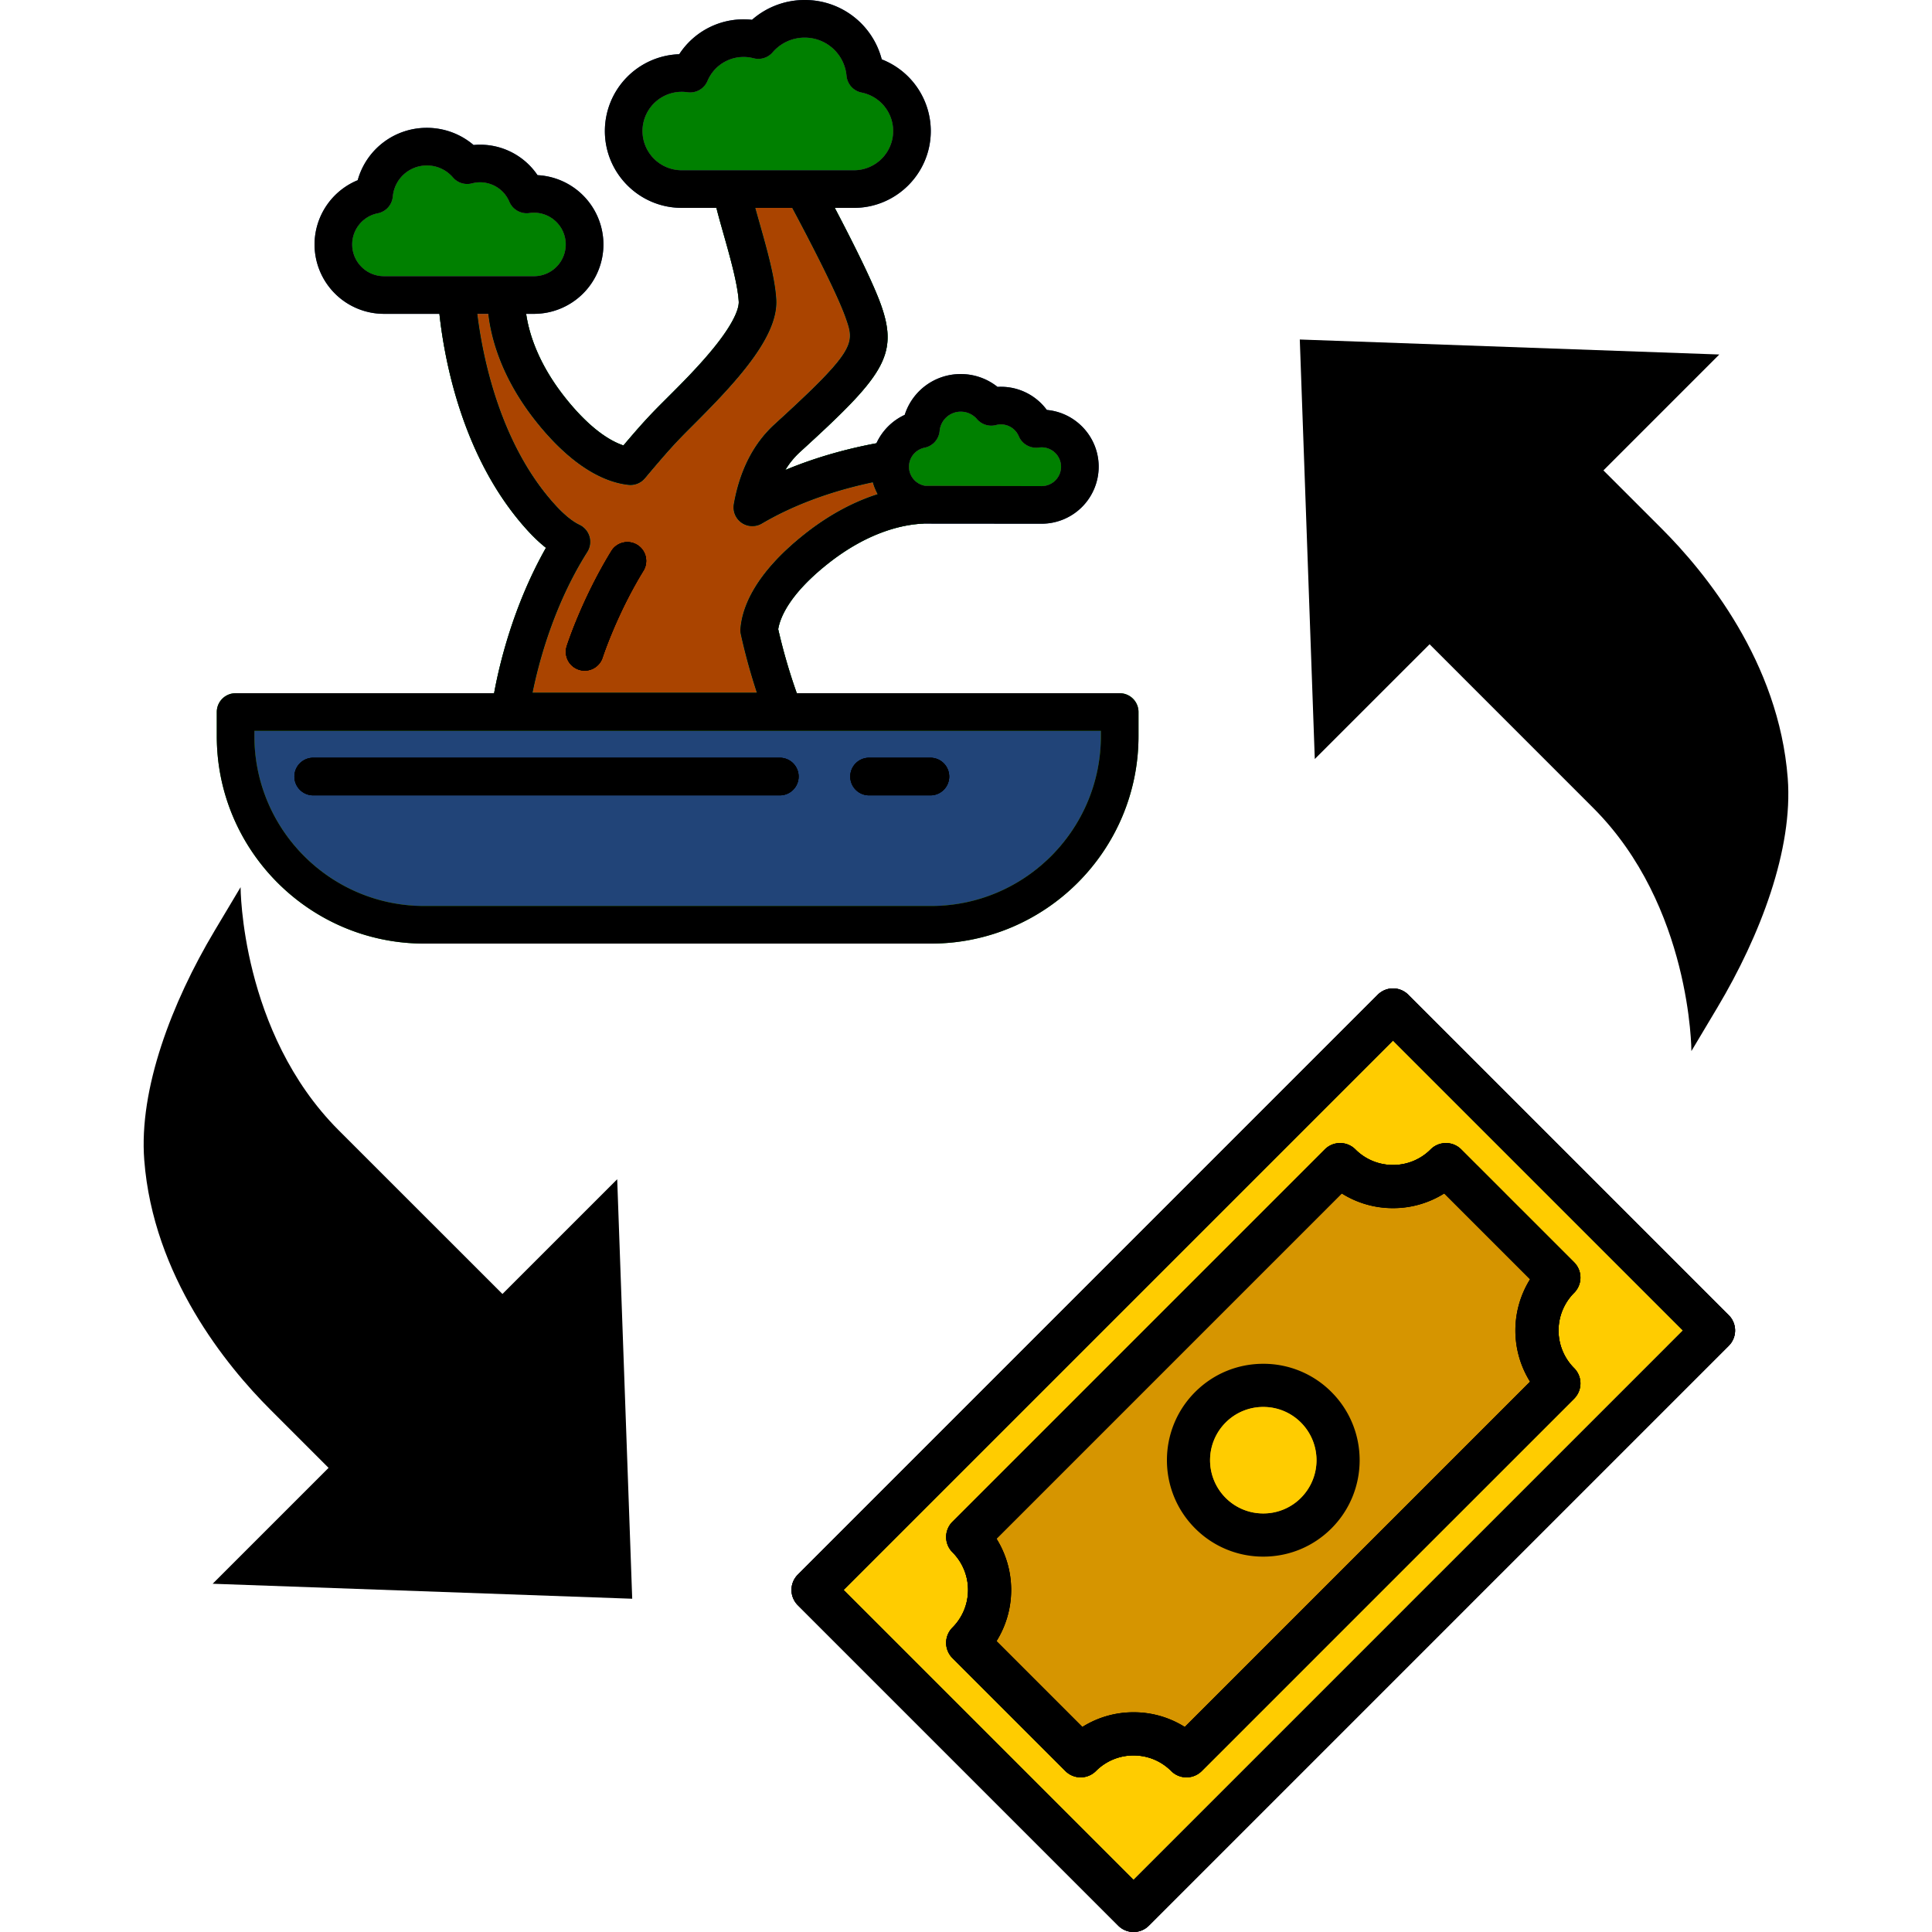 <svg width="611.994" height="611.994" viewBox="0 0 161.923 161.923" xmlns="http://www.w3.org/2000/svg"><path d="m119.815 53.996 13.723 13.726c8.22 8.22 8.22 20.37 8.22 20.37l2.184-3.66c3.595-6.027 6.349-13.262 5.89-19.212-.75-9.738-6.89-17.242-10.562-20.912l-4.885-4.883 9.712-9.714-35.16-1.256 1.257 35.159zM42.11 108.449 28.384 94.728c-8.22-8.224-8.22-20.372-8.22-20.372l-2.183 3.658c-3.594 6.026-6.35 13.262-5.891 19.21.75 9.742 6.89 17.246 10.564 20.914l4.884 4.885-9.715 9.713 35.163 1.256-1.258-35.158z"/><g><path d="m95.005 157.556-24.302-24.302 46.047-46.047 24.302 24.302Z" fill="#fc0"/><path d="M105.878 114.301c-2.159 0-4.188.84-5.714 2.367-3.15 3.15-3.15 8.277 0 11.427a8.027 8.027 0 0 0 5.714 2.367c2.158 0 4.187-.84 5.713-2.367 3.15-3.15 3.15-8.276 0-11.427a8.026 8.026 0 0 0-5.713-2.367zm3.155 11.236a4.433 4.433 0 0 1-3.155 1.306 4.433 4.433 0 0 1-3.156-1.306 4.467 4.467 0 0 1 0-6.31 4.433 4.433 0 0 1 3.156-1.308c1.191 0 2.312.464 3.155 1.307a4.467 4.467 0 0 1 0 6.31z"/><path d="M112.315 95.802c-.48 0-.94.19-1.279.53L79.828 127.54a1.809 1.809 0 0 0 0 2.558 4.467 4.467 0 0 1 0 6.31 1.809 1.809 0 0 0 0 2.559l9.464 9.464a1.809 1.809 0 0 0 2.558 0 4.433 4.433 0 0 1 3.155-1.306c1.192 0 2.313.464 3.155 1.306a1.809 1.809 0 0 0 2.56 0l31.208-31.208a1.809 1.809 0 0 0 0-2.559 4.467 4.467 0 0 1 0-6.31 1.809 1.809 0 0 0 0-2.558l-9.464-9.464a1.809 1.809 0 0 0-2.559 0 4.433 4.433 0 0 1-3.155 1.306 4.433 4.433 0 0 1-3.155-1.306c-.34-.34-.8-.53-1.28-.53zm8.726 4.224 7.193 7.193a8.107 8.107 0 0 0 0 8.58l-28.937 28.938a8.025 8.025 0 0 0-4.292-1.23 8.025 8.025 0 0 0-4.291 1.23l-7.193-7.193a8.107 8.107 0 0 0 0-8.58l28.937-28.938a8.025 8.025 0 0 0 4.292 1.23 8.025 8.025 0 0 0 4.291-1.23z"/><g><path d="m144.89 110.23-26.86-26.86a1.81 1.81 0 0 0-2.56 0l-48.604 48.604a1.809 1.809 0 0 0 0 2.559l26.86 26.86a1.81 1.81 0 0 0 2.559 0l48.605-48.605a1.809 1.809 0 0 0 0-2.558zm-49.885 47.326-24.302-24.302 46.047-46.047 24.302 24.302Z"/><path d="M105.878 114.301c-2.159 0-4.188.84-5.714 2.367-3.15 3.15-3.15 8.277 0 11.427a8.027 8.027 0 0 0 5.714 2.367c2.158 0 4.187-.84 5.713-2.367 3.15-3.15 3.15-8.276 0-11.427a8.026 8.026 0 0 0-5.713-2.367zm3.155 11.236a4.433 4.433 0 0 1-3.155 1.306 4.433 4.433 0 0 1-3.156-1.306 4.467 4.467 0 0 1 0-6.31 4.433 4.433 0 0 1 3.156-1.308c1.191 0 2.312.464 3.155 1.307a4.467 4.467 0 0 1 0 6.31z"/><path d="m121.041 100.026 7.193 7.193a8.107 8.107 0 0 0 0 8.58l-28.937 28.938a8.025 8.025 0 0 0-4.292-1.23 8.025 8.025 0 0 0-4.291 1.23l-7.193-7.193a8.107 8.107 0 0 0 0-8.58l28.937-28.938a8.025 8.025 0 0 0 4.292 1.23 8.025 8.025 0 0 0 4.291-1.23z" fill="#d69500"/></g><g><path d="m144.89 110.23-26.86-26.86a1.81 1.81 0 0 0-2.56 0l-48.604 48.604a1.809 1.809 0 0 0 0 2.559l26.86 26.86a1.81 1.81 0 0 0 2.559 0l48.605-48.605a1.809 1.809 0 0 0 0-2.558zm-49.885 47.326-24.302-24.302 46.047-46.047 24.302 24.302Z"/><path d="M105.878 114.301c-2.159 0-4.188.84-5.714 2.367-3.15 3.15-3.15 8.277 0 11.427a8.027 8.027 0 0 0 5.714 2.367c2.158 0 4.187-.84 5.713-2.367 3.15-3.15 3.15-8.276 0-11.427a8.026 8.026 0 0 0-5.713-2.367zm3.155 11.236a4.433 4.433 0 0 1-3.155 1.306 4.433 4.433 0 0 1-3.156-1.306 4.467 4.467 0 0 1 0-6.31 4.433 4.433 0 0 1 3.156-1.308c1.191 0 2.312.464 3.155 1.307a4.467 4.467 0 0 1 0 6.31z"/><path d="M112.315 95.802c-.48 0-.94.19-1.279.53L79.828 127.54a1.809 1.809 0 0 0 0 2.558 4.467 4.467 0 0 1 0 6.31 1.809 1.809 0 0 0 0 2.559l9.464 9.464a1.809 1.809 0 0 0 2.558 0 4.433 4.433 0 0 1 3.155-1.306c1.192 0 2.313.464 3.155 1.306a1.809 1.809 0 0 0 2.56 0l31.208-31.208a1.809 1.809 0 0 0 0-2.559 4.467 4.467 0 0 1 0-6.31 1.809 1.809 0 0 0 0-2.558l-9.464-9.464a1.809 1.809 0 0 0-2.559 0 4.433 4.433 0 0 1-3.155 1.306 4.433 4.433 0 0 1-3.155-1.306c-.34-.34-.8-.53-1.28-.53zm8.726 4.224 7.193 7.193a8.107 8.107 0 0 0 0 8.58l-28.937 28.938a8.025 8.025 0 0 0-4.292-1.23 8.025 8.025 0 0 0-4.291 1.23l-7.193-7.193a8.107 8.107 0 0 0 0-8.58l28.937-28.938a8.025 8.025 0 0 0 4.292 1.23 8.025 8.025 0 0 0 4.291-1.23z"/></g><g><path d="m144.89 110.23-26.86-26.86a1.81 1.81 0 0 0-2.56 0l-48.604 48.604a1.809 1.809 0 0 0 0 2.559l26.86 26.86a1.81 1.81 0 0 0 2.559 0l48.605-48.605a1.809 1.809 0 0 0 0-2.558zm-49.885 47.326-24.302-24.302 46.047-46.047 24.302 24.302Z"/><path d="M109.033 125.537a4.433 4.433 0 0 1-3.155 1.306 4.433 4.433 0 0 1-3.156-1.306 4.467 4.467 0 0 1 0-6.31 4.433 4.433 0 0 1 3.156-1.308c1.191 0 2.312.464 3.155 1.307a4.467 4.467 0 0 1 0 6.31z" fill="#fc0"/><path d="M112.315 95.802c-.48 0-.94.19-1.279.53L79.828 127.54a1.809 1.809 0 0 0 0 2.558 4.467 4.467 0 0 1 0 6.31 1.809 1.809 0 0 0 0 2.559l9.464 9.464a1.809 1.809 0 0 0 2.558 0 4.433 4.433 0 0 1 3.155-1.306c1.192 0 2.313.464 3.155 1.306a1.809 1.809 0 0 0 2.56 0l31.208-31.208a1.809 1.809 0 0 0 0-2.559 4.467 4.467 0 0 1 0-6.31 1.809 1.809 0 0 0 0-2.558l-9.464-9.464a1.809 1.809 0 0 0-2.559 0 4.433 4.433 0 0 1-3.155 1.306 4.433 4.433 0 0 1-3.155-1.306c-.34-.34-.8-.53-1.28-.53zm8.726 4.224 7.193 7.193a8.107 8.107 0 0 0 0 8.58l-28.937 28.938a8.025 8.025 0 0 0-4.292-1.23 8.025 8.025 0 0 0-4.291 1.23l-7.193-7.193a8.107 8.107 0 0 0 0-8.58l28.937-28.938a8.025 8.025 0 0 0 4.292 1.23 8.025 8.025 0 0 0 4.291-1.23z"/></g><g><path d="M76.207 38.817a1.634 1.634 0 0 1 1.28-1.297 1.575 1.575 0 0 0 1.262-1.4 1.776 1.776 0 0 1 1.778-1.62c.52 0 1.015.228 1.355.624.393.456 1.01.649 1.593.497a1.625 1.625 0 0 1 1.913.94c.28.66.97 1.048 1.679.946a1.63 1.63 0 0 1 1.864 1.608c0 .897-.729 1.626-1.625 1.627l-9.773-.025a1.624 1.624 0 0 1-1.326-1.9zM57.135 14.272a3.294 3.294 0 0 1-3.29-3.29 3.294 3.294 0 0 1 3.771-3.255 1.575 1.575 0 0 0 1.677-.945 3.286 3.286 0 0 1 3.868-1.902c.583.152 1.2-.04 1.593-.497a3.532 3.532 0 0 1 2.68-1.232 3.514 3.514 0 0 1 3.517 3.203 1.576 1.576 0 0 0 1.263 1.401 3.295 3.295 0 0 1 2.646 3.227 3.294 3.294 0 0 1-3.29 3.29H57.135Zm-24.956 8.88a2.668 2.668 0 0 1-2.665-2.664c0-1.268.9-2.367 2.142-2.613a1.575 1.575 0 0 0 1.263-1.401 2.86 2.86 0 0 1 2.864-2.608c.838 0 1.633.365 2.181 1.003.393.457 1.011.65 1.594.497a2.662 2.662 0 0 1 3.133 1.54c.28.66.969 1.05 1.677.946a2.664 2.664 0 1 1 .39 5.3zm17.046 23.101a1.576 1.576 0 0 0-.655-2.265c-.631-.3-1.35-.897-2.138-1.777-4.592-5.125-6.004-12.429-6.428-15.908h.922c.23 2.026 1.096 5.385 4.037 9.063 3.222 4.026 5.974 5.09 7.716 5.274a1.58 1.58 0 0 0 1.37-.553c1.807-2.148 2.498-2.917 3.698-4.117l.345-.345c3.621-3.611 7.143-7.398 6.97-10.517-.101-1.806-.788-4.236-1.395-6.379-.128-.452-.253-.896-.366-1.307h3.097c1.24 2.319 3.733 7.08 4.485 9.228.746 2.131.923 2.637-5.962 8.91-1.767 1.61-2.917 3.86-3.42 6.688a1.575 1.575 0 0 0 2.35 1.633c3.149-1.852 6.573-2.886 9.301-3.46.098.35.236.684.407.998-1.793.572-3.938 1.6-6.217 3.425-4.104 3.282-5.14 6.075-5.286 7.84a1.57 1.57 0 0 0 .031.468 50.756 50.756 0 0 0 1.346 4.902h-18.8c.512-2.525 1.783-7.363 4.592-11.8zm28.808 29.68H35.554c-7.849 0-14.235-6.386-14.235-14.235v-.448h70.949v.448c0 7.849-6.386 14.235-14.235 14.235z" fill="#a40"/><path d="M65.358 63.508H26.25a1.575 1.575 0 0 0 0 3.15h39.108a1.575 1.575 0 0 0 0-3.15zM77.979 63.508h-5.142a1.575 1.575 0 0 0 0 3.15h5.142a1.575 1.575 0 0 0 0-3.15zM53.405 45.666a1.576 1.576 0 0 0-2.166.52c-2.46 4.011-3.69 7.818-3.741 7.978a1.575 1.575 0 0 0 3 .96c.012-.036 1.174-3.619 3.427-7.291a1.576 1.576 0 0 0-.52-2.167z"/><g><path d="M66.78 58.1a47.895 47.895 0 0 1-1.558-5.367c.142-.887.85-2.84 4.088-5.428 3.571-2.857 6.616-3.37 8.113-3.42l9.878.008h.004a4.783 4.783 0 0 0 4.777-4.777c0-2.49-1.914-4.54-4.347-4.758a4.77 4.77 0 0 0-4.132-1.932 4.93 4.93 0 0 0-3.075-1.076 4.91 4.91 0 0 0-4.702 3.42 4.841 4.841 0 0 0-2.372 2.38c-2.171.405-4.879 1.089-7.637 2.243a6.757 6.757 0 0 1 1.225-1.503c6.937-6.32 8.287-8.073 6.815-12.28-.676-1.93-2.494-5.525-3.893-8.187h1.605c3.552 0 6.441-2.89 6.441-6.44A6.458 6.458 0 0 0 73.9 4.976 6.646 6.646 0 0 0 67.434 0a6.675 6.675 0 0 0-4.407 1.66 6.43 6.43 0 0 0-6.099 2.884 6.449 6.449 0 0 0-6.233 6.438c0 3.551 2.889 6.44 6.44 6.44h2.909c.16.641.367 1.373.591 2.166.535 1.887 1.2 4.237 1.28 5.695.02.346-.13 1.397-1.93 3.667-1.278 1.613-2.92 3.25-4.118 4.445l-.348.347c-1.129 1.129-1.827 1.89-3.268 3.591-1.022-.341-2.716-1.297-4.827-3.936-2.331-2.914-3.094-5.48-3.328-7.093h.662a5.822 5.822 0 0 0 5.816-5.816 5.823 5.823 0 0 0-5.524-5.808 5.805 5.805 0 0 0-5.36-2.526 6.02 6.02 0 0 0-3.907-1.439 5.994 5.994 0 0 0-5.803 4.389 5.832 5.832 0 0 0-3.617 5.384 5.822 5.822 0 0 0 5.816 5.816h4.65c.425 3.912 1.935 12.07 7.257 18.01.57.637 1.125 1.168 1.672 1.598-2.766 4.89-3.923 9.862-4.346 12.188zm9.427-19.283a1.634 1.634 0 0 1 1.28-1.297 1.575 1.575 0 0 0 1.262-1.4 1.776 1.776 0 0 1 1.778-1.62c.52 0 1.015.228 1.355.624.393.456 1.01.649 1.593.497a1.625 1.625 0 0 1 1.913.94c.28.66.97 1.048 1.679.946a1.63 1.63 0 0 1 1.864 1.608c0 .897-.729 1.626-1.625 1.627l-9.773-.025a1.624 1.624 0 0 1-1.326-1.9zM57.135 14.272a3.294 3.294 0 0 1-3.29-3.29 3.294 3.294 0 0 1 3.771-3.255 1.575 1.575 0 0 0 1.677-.945 3.286 3.286 0 0 1 3.868-1.902c.583.152 1.2-.04 1.593-.497a3.532 3.532 0 0 1 2.68-1.232 3.514 3.514 0 0 1 3.517 3.203 1.576 1.576 0 0 0 1.263 1.401 3.295 3.295 0 0 1 2.646 3.227 3.294 3.294 0 0 1-3.29 3.29H57.135Zm-24.956 8.88a2.668 2.668 0 0 1-2.665-2.664c0-1.268.9-2.367 2.142-2.613a1.575 1.575 0 0 0 1.263-1.401 2.86 2.86 0 0 1 2.864-2.608c.838 0 1.633.365 2.181 1.003.393.457 1.011.65 1.594.497a2.662 2.662 0 0 1 3.133 1.54c.28.66.969 1.05 1.677.946a2.664 2.664 0 1 1 .39 5.3zm17.046 23.101a1.576 1.576 0 0 0-.655-2.265c-.631-.3-1.35-.897-2.138-1.777-4.592-5.125-6.004-12.429-6.428-15.908h.922c.23 2.026 1.096 5.385 4.037 9.063 3.222 4.026 5.974 5.09 7.716 5.274a1.58 1.58 0 0 0 1.37-.553c1.807-2.148 2.498-2.917 3.698-4.117l.345-.345c3.621-3.611 7.143-7.398 6.97-10.517-.101-1.806-.788-4.236-1.395-6.379-.128-.452-.253-.896-.366-1.307h3.097c1.24 2.319 3.733 7.08 4.485 9.228.746 2.131.923 2.637-5.962 8.91-1.767 1.61-2.917 3.86-3.42 6.688a1.575 1.575 0 0 0 2.35 1.633c3.149-1.852 6.573-2.886 9.301-3.46.098.35.236.684.407.998-1.793.572-3.938 1.6-6.217 3.425-4.104 3.282-5.14 6.075-5.286 7.84a1.57 1.57 0 0 0 .031.468 50.756 50.756 0 0 0 1.346 4.902h-18.8c.512-2.525 1.783-7.363 4.592-11.8zm28.808 29.68H35.554c-7.849 0-14.235-6.386-14.235-14.235v-.448h70.949v.448c0 7.849-6.386 14.235-14.235 14.235z" fill="#214478"/><path d="M65.358 63.508H26.25a1.575 1.575 0 0 0 0 3.15h39.108a1.575 1.575 0 0 0 0-3.15zM77.979 63.508h-5.142a1.575 1.575 0 0 0 0 3.15h5.142a1.575 1.575 0 0 0 0-3.15zM53.405 45.666a1.576 1.576 0 0 0-2.166.52c-2.46 4.011-3.69 7.818-3.741 7.978a1.575 1.575 0 0 0 3 .96c.012-.036 1.174-3.619 3.427-7.291a1.576 1.576 0 0 0-.52-2.167z"/></g><g><path d="M93.844 58.1H66.78a47.895 47.895 0 0 1-1.558-5.367c.142-.887.85-2.84 4.088-5.428 3.571-2.857 6.616-3.37 8.113-3.42l-3.969-6.734c-2.171.404-4.879 1.088-7.637 2.242a6.757 6.757 0 0 1 1.225-1.503c6.937-6.32 8.287-8.073 6.815-12.28-.676-1.93-2.494-5.525-3.893-8.187h-9.92c.16.64.367 1.372.591 2.165.535 1.887 1.2 4.237 1.28 5.695.02.346-.13 1.397-1.93 3.667-1.278 1.613-2.92 3.25-4.118 4.445l-.348.347c-1.129 1.129-1.827 1.89-3.268 3.591-1.022-.341-2.716-1.297-4.827-3.936-2.331-2.914-3.094-5.48-3.328-7.093h-7.267c.425 3.912 1.935 12.07 7.257 18.01.57.637 1.125 1.168 1.672 1.598-2.766 4.89-3.923 9.862-4.346 12.188H19.744c-.87 0-1.575.705-1.575 1.575v2.023c0 9.586 7.799 17.385 17.385 17.385h42.48c9.586 0 17.385-7.799 17.385-17.385v-2.023c0-.87-.705-1.575-1.575-1.575zM76.207 38.817a1.634 1.634 0 0 1 1.28-1.297 1.575 1.575 0 0 0 1.262-1.4 1.776 1.776 0 0 1 1.778-1.62c.52 0 1.015.228 1.355.624.393.456 1.01.649 1.593.497a1.625 1.625 0 0 1 1.913.94c.28.66.97 1.048 1.679.946a1.63 1.63 0 0 1 1.864 1.608c0 .897-.729 1.626-1.625 1.627l-9.773-.025a1.624 1.624 0 0 1-1.326-1.9zM57.135 14.272a3.294 3.294 0 0 1-3.29-3.29 3.294 3.294 0 0 1 3.771-3.255 1.575 1.575 0 0 0 1.677-.945 3.286 3.286 0 0 1 3.868-1.902c.583.152 1.2-.04 1.593-.497a3.532 3.532 0 0 1 2.68-1.232 3.514 3.514 0 0 1 3.517 3.203 1.576 1.576 0 0 0 1.263 1.401 3.295 3.295 0 0 1 2.646 3.227 3.294 3.294 0 0 1-3.29 3.29H57.135Zm-24.956 8.88a2.668 2.668 0 0 1-2.665-2.664c0-1.268.9-2.367 2.142-2.613a1.575 1.575 0 0 0 1.263-1.401 2.86 2.86 0 0 1 2.864-2.608c.838 0 1.633.365 2.181 1.003.393.457 1.011.65 1.594.497a2.662 2.662 0 0 1 3.133 1.54c.28.66.969 1.05 1.677.946a2.664 2.664 0 1 1 .39 5.3zm17.046 23.101a1.576 1.576 0 0 0-.655-2.265c-.631-.3-1.35-.897-2.138-1.777-4.592-5.125-6.004-12.429-6.428-15.908h.922c.23 2.026 1.096 5.385 4.037 9.063 3.222 4.026 5.974 5.09 7.716 5.274a1.58 1.58 0 0 0 1.37-.553c1.807-2.148 2.498-2.917 3.698-4.117l.345-.345c3.621-3.611 7.143-7.398 6.97-10.517-.101-1.806-.788-4.236-1.395-6.379-.128-.452-.253-.896-.366-1.307h3.097c1.24 2.319 3.733 7.08 4.485 9.228.746 2.131.923 2.637-5.962 8.91-1.767 1.61-2.917 3.86-3.42 6.688a1.575 1.575 0 0 0 2.35 1.633c3.149-1.852 6.573-2.886 9.301-3.46.098.35.236.684.407.998-1.793.572-3.938 1.6-6.217 3.425-4.104 3.282-5.14 6.075-5.286 7.84a1.57 1.57 0 0 0 .031.468 50.756 50.756 0 0 0 1.346 4.902h-18.8c.512-2.525 1.783-7.363 4.592-11.8zm28.808 29.68H35.554c-7.849 0-14.235-6.386-14.235-14.235v-.448h70.949v.448c0 7.849-6.386 14.235-14.235 14.235z" fill="green"/><path d="M65.358 63.508H26.25a1.575 1.575 0 0 0 0 3.15h39.108a1.575 1.575 0 0 0 0-3.15zM77.979 63.508h-5.142a1.575 1.575 0 0 0 0 3.15h5.142a1.575 1.575 0 0 0 0-3.15zM53.405 45.666a1.576 1.576 0 0 0-2.166.52c-2.46 4.011-3.69 7.818-3.741 7.978a1.575 1.575 0 0 0 3 .96c.012-.036 1.174-3.619 3.427-7.291a1.576 1.576 0 0 0-.52-2.167z"/></g><g><path d="M93.844 58.1H66.78a47.895 47.895 0 0 1-1.558-5.367c.142-.887.85-2.84 4.088-5.428 3.571-2.857 6.616-3.37 8.113-3.42l9.878.008h.004a4.783 4.783 0 0 0 4.777-4.777c0-2.49-1.914-4.54-4.347-4.758a4.77 4.77 0 0 0-4.132-1.932 4.93 4.93 0 0 0-3.075-1.076 4.91 4.91 0 0 0-4.702 3.42 4.841 4.841 0 0 0-2.372 2.38c-2.171.405-4.879 1.089-7.637 2.243a6.757 6.757 0 0 1 1.225-1.503c6.937-6.32 8.287-8.073 6.815-12.28-.676-1.93-2.494-5.525-3.893-8.187h1.605c3.552 0 6.441-2.89 6.441-6.44A6.458 6.458 0 0 0 73.9 4.976 6.646 6.646 0 0 0 67.434 0a6.675 6.675 0 0 0-4.407 1.66 6.43 6.43 0 0 0-6.099 2.884 6.449 6.449 0 0 0-6.233 6.438c0 3.551 2.889 6.44 6.44 6.44h2.909c.16.641.367 1.373.591 2.166.535 1.887 1.2 4.237 1.28 5.695.02.346-.13 1.397-1.93 3.667-1.278 1.613-2.92 3.25-4.118 4.445l-.348.347c-1.129 1.129-1.827 1.89-3.268 3.591-1.022-.341-2.716-1.297-4.827-3.936-2.331-2.914-3.094-5.48-3.328-7.093h.662a5.822 5.822 0 0 0 5.816-5.816 5.823 5.823 0 0 0-5.524-5.808 5.805 5.805 0 0 0-5.36-2.526 6.02 6.02 0 0 0-3.907-1.439 5.994 5.994 0 0 0-5.803 4.389 5.832 5.832 0 0 0-3.617 5.384 5.822 5.822 0 0 0 5.816 5.816h4.65c.425 3.912 1.935 12.07 7.257 18.01.57.637 1.125 1.168 1.672 1.598-2.766 4.89-3.923 9.862-4.346 12.188H19.744c-.87 0-1.575.705-1.575 1.575v2.023c0 9.586 7.799 17.385 17.385 17.385h42.48c9.586 0 17.385-7.799 17.385-17.385v-2.023c0-.87-.705-1.575-1.575-1.575zM76.207 38.817a1.634 1.634 0 0 1 1.28-1.297 1.575 1.575 0 0 0 1.262-1.4 1.776 1.776 0 0 1 1.778-1.62c.52 0 1.015.228 1.355.624.393.456 1.01.649 1.593.497a1.625 1.625 0 0 1 1.913.94c.28.66.97 1.048 1.679.946a1.63 1.63 0 0 1 1.864 1.608c0 .897-.729 1.626-1.625 1.627l-9.773-.025a1.624 1.624 0 0 1-1.326-1.9zM57.135 14.272a3.294 3.294 0 0 1-3.29-3.29 3.294 3.294 0 0 1 3.771-3.255 1.575 1.575 0 0 0 1.677-.945 3.286 3.286 0 0 1 3.868-1.902c.583.152 1.2-.04 1.593-.497a3.532 3.532 0 0 1 2.68-1.232 3.514 3.514 0 0 1 3.517 3.203 1.576 1.576 0 0 0 1.263 1.401 3.295 3.295 0 0 1 2.646 3.227 3.294 3.294 0 0 1-3.29 3.29H57.135Zm-24.956 8.88a2.668 2.668 0 0 1-2.665-2.664c0-1.268.9-2.367 2.142-2.613a1.575 1.575 0 0 0 1.263-1.401 2.86 2.86 0 0 1 2.864-2.608c.838 0 1.633.365 2.181 1.003.393.457 1.011.65 1.594.497a2.662 2.662 0 0 1 3.133 1.54c.28.66.969 1.05 1.677.946a2.664 2.664 0 1 1 .39 5.3zm17.046 23.101a1.576 1.576 0 0 0-.655-2.265c-.631-.3-1.35-.897-2.138-1.777-4.592-5.125-6.004-12.429-6.428-15.908h.922c.23 2.026 1.096 5.385 4.037 9.063 3.222 4.026 5.974 5.09 7.716 5.274a1.58 1.58 0 0 0 1.37-.553c1.807-2.148 2.498-2.917 3.698-4.117l.345-.345c3.621-3.611 7.143-7.398 6.97-10.517-.101-1.806-.788-4.236-1.395-6.379-.128-.452-.253-.896-.366-1.307h3.097c1.24 2.319 3.733 7.08 4.485 9.228.746 2.131.923 2.637-5.962 8.91-1.767 1.61-2.917 3.86-3.42 6.688a1.575 1.575 0 0 0 2.35 1.633c3.149-1.852 6.573-2.886 9.301-3.46.098.35.236.684.407.998-1.793.572-3.938 1.6-6.217 3.425-4.104 3.282-5.14 6.075-5.286 7.84a1.57 1.57 0 0 0 .031.468 50.756 50.756 0 0 0 1.346 4.902h-18.8c.512-2.525 1.783-7.363 4.592-11.8zm28.808 29.68H35.554c-7.849 0-14.235-6.386-14.235-14.235v-.448h70.949v.448c0 7.849-6.386 14.235-14.235 14.235z"/><path d="M65.358 63.508H26.25a1.575 1.575 0 0 0 0 3.15h39.108a1.575 1.575 0 0 0 0-3.15zM77.979 63.508h-5.142a1.575 1.575 0 0 0 0 3.15h5.142a1.575 1.575 0 0 0 0-3.15zM53.405 45.666a1.576 1.576 0 0 0-2.166.52c-2.46 4.011-3.69 7.818-3.741 7.978a1.575 1.575 0 0 0 3 .96c.012-.036 1.174-3.619 3.427-7.291a1.576 1.576 0 0 0-.52-2.167z"/></g></g></g></svg>